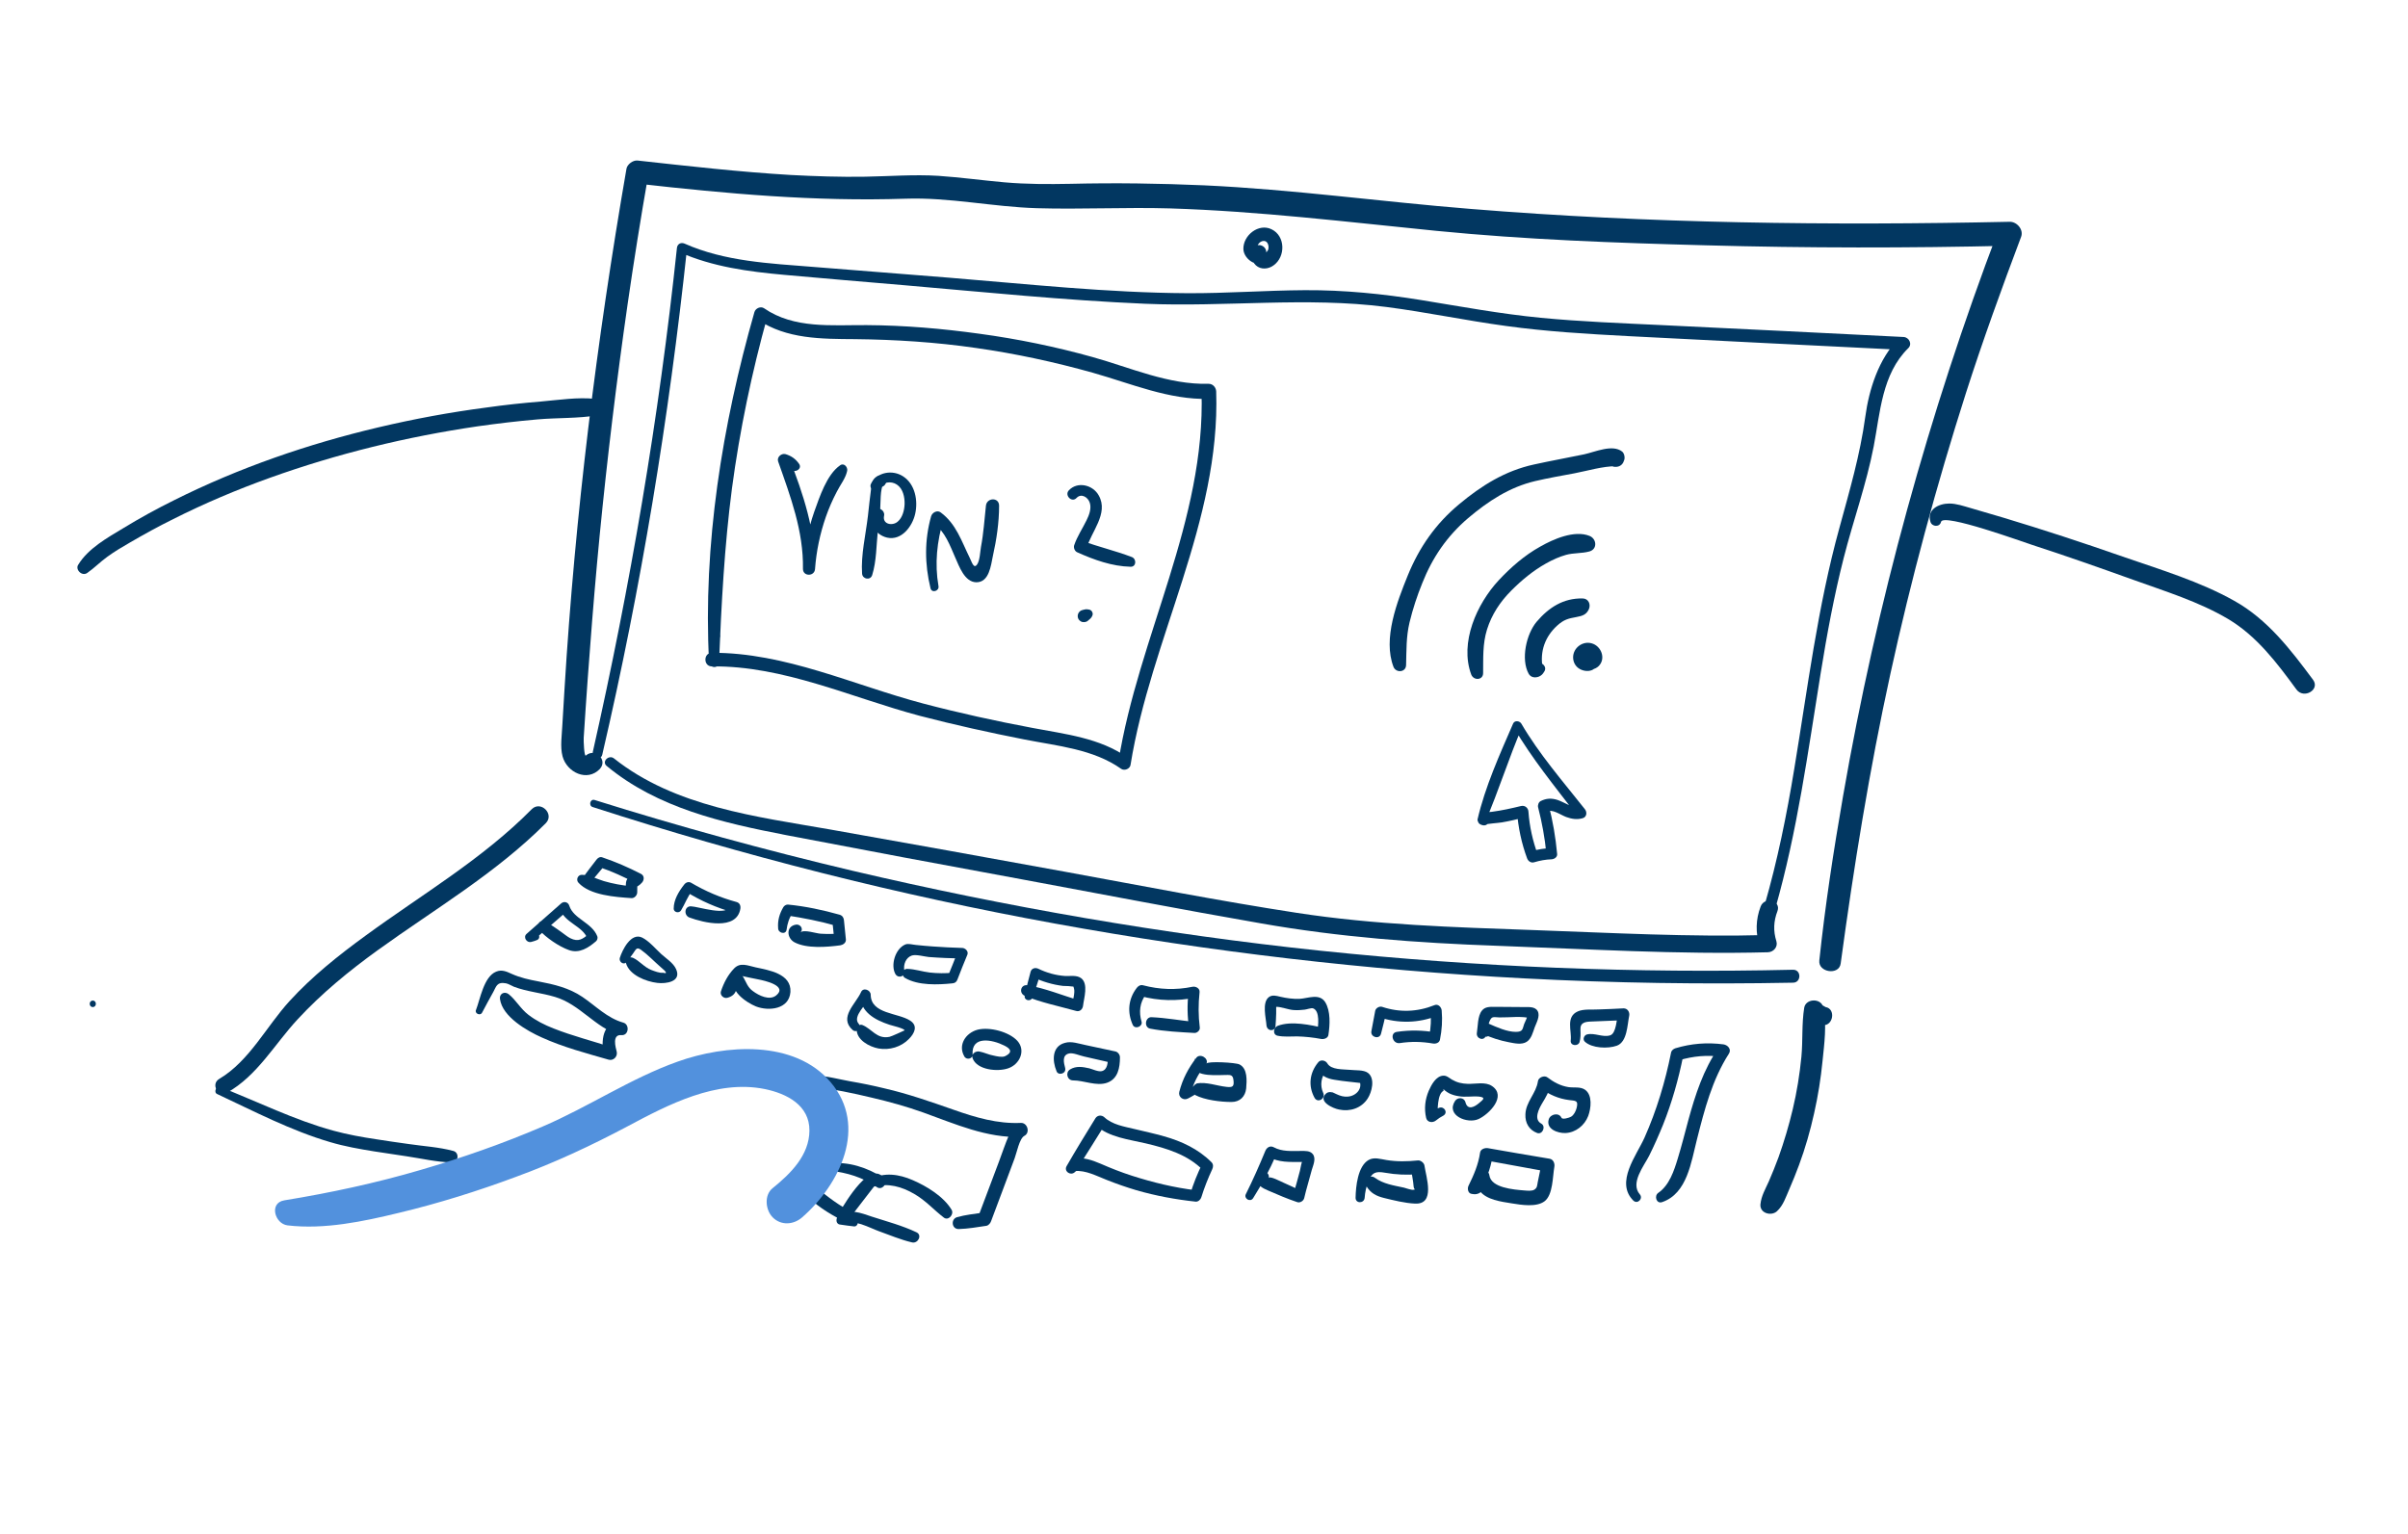<?xml version="1.0" encoding="utf-8"?>
<!-- Generator: Adobe Illustrator 25.2.3, SVG Export Plug-In . SVG Version: 6.00 Build 0)  -->
<svg version="1.1" id="Layer_1" xmlns="http://www.w3.org/2000/svg" xmlns:xlink="http://www.w3.org/1999/xlink" x="0px" y="0px"
	 viewBox="0 0 1115.9 711.1" style="enable-background:new 0 0 1115.9 711.1;" xml:space="preserve">
<style type="text/css">
	.st0{fill:#023761;}
	.st1{fill:#5291DD;}
</style>
<g>
	<g>
		<path class="st0" d="M43,466.8c1.9,0,1.9-3,0-3S41.1,466.8,43,466.8L43,466.8z"/>
	</g>
</g>
<g>
	<g>
		<path class="st0" d="M271.5,350.2c-0.8,0.7-1.1-7-1-8.2c0.3-4.6,0.6-9.1,0.9-13.7c0.6-9.1,1.3-18.3,2-27.4
			c1.3-17.6,2.8-35.2,4.5-52.8c3.5-35.7,7.8-71.3,12.9-106.8c2.9-20.1,6.1-40.1,9.6-60.1c-1.7,1.3-3.4,2.6-5.1,3.9
			c41.5,4.7,82.5,8.4,124.3,7c20.4-0.7,40.5,3.8,60.9,4.4c20.6,0.6,41.2-0.5,61.8,0.1c41.3,1.3,82.2,6.3,123.3,10.4
			c41.5,4.1,83.2,5.6,124.8,6.7c47,1.3,94,1.3,140.9,0.2c-1.8-2.3-3.6-4.7-5.3-7c-32.2,84.8-56.4,172.8-71.9,262.1
			c-4.4,25.3-8.3,50.7-11,76.2c-0.6,5.6,9.2,7,9.9,1.4c6.1-45,13.3-89.7,23-134.1c9.6-44,21.4-87.6,35.1-130.5
			c7.8-24.3,16.5-48.3,25.5-72.2c1.3-3.4-2-7.1-5.3-7c-83.3,1.8-167.1,0.8-250.2-6c-41.1-3.3-81.9-9-123.1-10.9
			c-20.6-0.9-41.3-1.2-61.9-0.7c-10.3,0.2-20.4,0.2-30.7-0.7c-10.1-0.9-20.3-2.3-30.5-3c-11.3-0.7-22.6,0.2-33.9,0.4
			c-11.5,0.2-23.1-0.2-34.6-0.8c-23.7-1.4-47.4-4.1-71-6.7c-2.1-0.2-4.8,1.8-5.1,3.9c-13.8,79.7-23.8,160.3-28.7,241.1
			c-0.3,5.5-0.7,11.1-1,16.7c-0.2,4.7-1.1,10,0.1,14.5c2,7.4,11.4,12,17.3,5.8C281.8,352.2,275.8,346.5,271.5,350.2L271.5,350.2z"/>
	</g>
</g>
<g>
	<g>
		<path class="st0" d="M274.7,374.1c70.2,22.7,141.7,40.8,214.2,54c71.8,13.1,144.4,21.6,217.3,25.4c41.6,2.2,83.2,2.8,124.8,2
			c3.8-0.1,3.8-6,0-6c-73,1.7-146.2-1.2-218.9-8.8c-73.1-7.7-145.6-20.3-217.1-37.1c-40.2-9.5-80-20.4-119.5-32.8
			C273.5,370.2,272.6,373.5,274.7,374.1L274.7,374.1z"/>
	</g>
</g>
<g>
	<g>
		<path class="st0" d="M105.2,506.5c14.1-7.9,22.1-22.6,32.8-34.1c11.1-12,23.8-22.4,37.1-32c26.3-19,54.7-35.6,77.8-58.8
			c4.2-4.2-2.3-10.7-6.5-6.5c-22.8,23.1-50.9,39.5-77,58.6c-12.5,9.1-24.8,18.9-35.2,30.3c-10.8,11.8-18.6,27.8-32.6,36.1
			C97.5,502.5,101.1,508.8,105.2,506.5L105.2,506.5z"/>
	</g>
</g>
<g>
	<g>
		<path class="st0" d="M846,466.8c-0.5-0.3-0.9-0.5-1.4-0.8c-1.7-3.4-7.8-2.9-8.5,1.1c-1.2,7.4-0.6,15.2-1.3,22.7
			c-0.8,8.2-2.1,16.3-4,24.3c-1.8,7.6-4,15-6.6,22.3c-1.4,3.8-2.9,7.5-4.5,11.2c-1.6,3.6-3.5,6.7-3.9,10.7c-0.3,4.1,5,5.5,7.6,3.2
			c3-2.7,4.2-6.7,5.8-10.3c1.6-3.7,3.1-7.4,4.5-11.2c2.9-7.8,5.2-15.9,7-24c1.8-8,3.1-16.1,3.9-24.3c0.8-7.8,2-16.7,0.4-24.5
			c-2.6,1.5-5.2,3-7.8,4.5c2.3,2.3,4.4,3.3,7.6,3.5C849.6,475.5,850.8,467.6,846,466.8L846,466.8z"/>
	</g>
</g>
<g>
	<g>
		<path class="st0" d="M100.6,507.1c17.1,8,34.3,17,52.4,22.3c6.7,2,13.6,3.2,20.4,4.3c5.1,0.8,10.1,1.5,15.2,2.3
			c6.8,1,13.9,2.7,20.8,2.8c3.1,0.1,3.6-4.5,0.7-5.3c-6.6-1.8-13.9-2.2-20.6-3.2c-5-0.7-10-1.4-15-2.2c-6.7-1-13.4-2.2-20-4
			c-18-4.9-35.2-13.5-52.6-20.3C100.2,503.3,98.9,506.3,100.6,507.1L100.6,507.1z"/>
	</g>
</g>
<g>
	<g>
		<path class="st0" d="M688.3,380.9c6.2-14.3,10.8-29.3,17-43.7c-1.3,0-2.5,0-3.8,0c8.4,14.4,19,27.3,29.1,40.5
			c0.5-1.3,1-2.5,1.5-3.8c-3.6,0.8-7-2-10.3-3.1c-2.8-0.9-5.2-0.8-7.8,0.5c-1,0.5-1.5,1.9-1.2,3c1.8,7,3.1,14.1,3.8,21.3
			c0.8-0.9,1.7-1.7,2.5-2.5c-3.3,0.1-6.4,0.6-9.6,1.5c1.1,0.6,2.1,1.2,3.2,1.8c-2.4-6.6-3.9-13.2-4.4-20.2c-0.1-1.7-1.6-3-3.4-2.6
			c-4.5,1.1-9,2.1-13.6,2.7c-2.3,0.3-5.1,0-6.2,2.4c-0.5,1.1-0.4,2.8,0.9,3.4c0.1,0.1,0.3,0.1,0.4,0.2c1.1,0.5,2.6,0.4,3.2-0.8
			c0-0.1,0.1-0.2,0.1-0.3c0.9-1.8-1.1-4.6-3.1-3.1c-0.1,0.1-0.2,0.1-0.2,0.2c1.1,0.3,2.1,0.6,3.2,0.8c-0.1-0.1-0.2-0.2-0.2-0.3
			c-0.3,1.1-0.6,2.2-0.9,3.4c0.6-0.4,5.7-0.7,7.5-1c3.5-0.6,7-1.4,10.4-2.3c-1.1-0.9-2.3-1.7-3.4-2.6c0.6,7.4,2.1,14.6,4.7,21.6
			c0.5,1.3,1.8,2.2,3.2,1.8c2.7-0.8,5.3-1.3,8.2-1.4c1.3-0.1,2.7-1.1,2.5-2.5c-0.7-7.7-2-15.2-3.9-22.6c-0.4,1-0.8,2-1.2,3
			c2.9-1.4,6.6,1.5,9.3,2.5c2.5,0.9,4.9,1.3,7.5,0.6c2.1-0.5,2.3-2.9,1.1-4.3c-10.2-12.9-21.1-25.4-29.4-39.6
			c-0.8-1.3-3.1-1.6-3.8,0c-6.2,14.3-13,29.3-16.5,44.5C684.5,381.4,687.4,382.9,688.3,380.9L688.3,380.9z"/>
	</g>
</g>
<g>
	<g>
		<path class="st0" d="M370.3,215c-1.6-2.3-3.6-3.7-6.3-4.5c-1.9-0.5-4.1,1.4-3.4,3.4c5.7,16.2,11.8,32.3,11.5,49.8
			c0,3.6,5.4,3.6,5.6,0c0.6-8.2,2.3-16.3,5-24.1c1.4-4,3.1-7.9,5.1-11.7c1.6-3.2,4.1-6.2,4.8-9.7c0.3-1.8-1.6-3.8-3.3-2.5
			c-6.2,4.3-9.5,14.7-12,21.6c-3,8.6-4.6,17.4-5.2,26.5c1.9,0,3.8,0,5.6,0c0.2-17.8-5.5-34.9-11.9-51.3c-0.9,1.1-1.8,2.3-2.6,3.5
			c1,0.5,2.1,0.9,3.1,1.4C368.1,219.6,372,217.4,370.3,215L370.3,215z"/>
	</g>
</g>
<g>
	<g>
		<path class="st0" d="M410,221.5c-0.1-0.1-0.3-0.3-0.5-0.4c-0.8-0.7-2-0.9-2.9-0.4c-2.3,1.4-2.6,3-2.9,5.6c-0.6,4.3-1,8.6-1.5,12.9
			c-1,8.6-3.3,18.1-2.7,26.7c0.2,2.6,3.9,3.3,4.7,0.6c2-6.4,1.9-13.8,2.6-20.4c0.4-3.3,0.7-6.6,1.1-9.9c0.2-2.2-0.1-10.3,1.6-11.7
			c-1,0.1-2,0.2-2.9,0.4c0.2,0.1,0.3,0.2,0.5,0.4C409.3,226.9,412,223.3,410,221.5L410,221.5z"/>
	</g>
</g>
<g>
	<g>
		<path class="st0" d="M407.4,226.3c1.6-2.9,5.5-3.5,8.2-1.7c2.9,1.9,3.7,5.9,3.6,9.1c-0.1,2.8-1,6.3-3.2,8.1
			c-2.4,2.1-7.2,1.3-6.3-2.8c0.5-2.2-2.5-4.5-4.2-2.4c-4,4.9-0.1,11.3,5.6,12.6c6.7,1.5,11.7-5.2,13-11c1.4-6.1,0-13.8-5.6-17.4
			c-4.9-3.2-12-2-14.8,3.3C402.3,226.6,406,228.8,407.4,226.3L407.4,226.3z"/>
	</g>
</g>
<g>
	<g>
		<path class="st0" d="M434.9,271.6c-1.8-10.3-0.7-20.7,2.3-30.7c-1.5,0.6-2.9,1.2-4.4,1.8c5.2,3.8,7.4,10.1,9.9,15.8
			c1.8,4,4.3,11.3,9.7,11.4c6,0.1,6.8-7.8,7.7-12.1c1.7-7.6,2.9-15.6,2.9-23.4c0-4-5.7-3.8-6.1,0c-0.7,6.4-1.1,12.8-2.3,19.1
			c-0.4,2.3-0.5,6.1-1.7,8c-1.6,2.5-2.5-0.9-3.5-2.9c-3.8-7.7-6.3-15.8-13.5-21.1c-1.6-1.2-3.9,0.1-4.4,1.8c-3.1,11-3,22.2-0.3,33.3
			C431.7,275.1,435.4,274,434.9,271.6L434.9,271.6z"/>
	</g>
</g>
<g>
	<g>
		<path class="st0" d="M498.9,230.8c2.2-2.3,5.3-0.3,6.1,2.2c0.9,2.7-0.3,5.8-1.5,8.2c-1.9,3.9-4.3,7.4-5.7,11.5
			c-0.4,1.1,0.2,2.8,1.4,3.3c7.8,3.5,16.1,6.5,24.7,6.7c2.7,0.1,2.9-3.6,0.6-4.5c-7.6-2.9-15.4-4.7-23-7.5c0.7,1.2,1.4,2.4,2,3.6
			c2-7.7,10.4-16.2,5.7-24.6c-2.7-5-9.9-6.7-13.9-2.4C493.2,229.6,496.7,233.2,498.9,230.8L498.9,230.8z"/>
	</g>
</g>
<g>
	<g>
		<path class="st0" d="M504.3,287.6c0.7-0.6,1.4-1.1,1.8-2c0.3-0.6,0.4-1.2,0.1-1.8c-0.2-0.6-0.7-1-1.3-1.2c-0.5-0.1-1-0.2-1.6-0.2
			c-0.6,0.1-1.2,0.2-1.8,0.4c-1.8,0.5-2.6,2.6-1.7,4.2c0.4,0.6,1,1.1,1.7,1.3c0.5,0.1,1,0.1,1.5,0
			C503.5,288.2,503.9,288,504.3,287.6L504.3,287.6z"/>
	</g>
</g>
<g>
	<g>
		<path class="st0" d="M332.2,296.3c1.9,0,1.9-3,0-3S330.2,296.3,332.2,296.3L332.2,296.3z"/>
	</g>
</g>
<g>
	<g>
		<path class="st0" d="M333.2,307.1c1.1-27,2.5-53.9,6-80.7c3.6-27,9.2-53.8,16.5-80c-1.5,0.6-3,1.2-4.5,1.8c13.3,9,29.5,8.9,44.9,9
			c18.8,0.2,37.6,1.4,56.2,4.1c18.3,2.6,36.4,6.5,54.2,11.5c17.7,5,35.2,12.6,53.8,12.1c-1.2-1.2-2.3-2.3-3.5-3.5
			c2,59.9-29.2,113.6-38.5,171.6c1.5-0.6,2.9-1.2,4.3-1.8c-12.9-9.2-29-10.9-44.2-13.8c-17-3.2-33.9-6.9-50.6-11.3
			c-32.2-8.5-64-23.7-97.9-23.5c-4,0-4,6.3,0,6.3c33.2-0.4,64.7,14.5,96.3,22.9c16.1,4.2,32.4,7.8,48.7,11
			c15.2,3,31.7,4.4,44.7,13.6c1.5,1,4,0,4.3-1.8c9.4-58.5,41.7-112.8,39.7-173.2c-0.1-1.8-1.5-3.5-3.5-3.5
			c-18.6,0.5-36.2-7.5-53.8-12.4c-17.2-4.8-34.7-8.4-52.4-10.8c-17.3-2.4-34.8-3.9-52.3-4c-16.1-0.1-33.6,1.8-47.5-7.8
			c-1.6-1.1-4,0-4.5,1.8c-14.9,52.2-23.9,107.9-21,162.3C329,309.9,333.1,309.9,333.2,307.1L333.2,307.1z"/>
	</g>
</g>
<g>
	<g>
		<path class="st0" d="M735.6,304c0.1,0,0.9,0,0.6,0c-0.4-0.1,0.4,0.2,0.5,0.3c-0.6-0.4,0.4,0.2,0,0c-0.3-0.2-0.2-0.5,0,0.1
			c0,0.2,0,0.3,0,0.5c0-0.4,0-0.4,0,0c-0.1,0.7,0.3-0.7-0.1,0.4c0.2-0.5-0.2,0.1-0.3,0.3c-0.2,0.1-0.2,0.2-0.1,0.1
			c0.2-0.1,0.2-0.1-0.3,0.1c-0.2,0.1-0.7,0-0.2,0c-1.2-0.1,0.3,0.3-0.7-0.2c0.4,0.2,0.1,0-0.1-0.1c0.5,0.4-0.1-0.1-0.2-0.4
			c-0.1-0.3-0.1-1.1-0.1-0.5c0-0.7,0.2-0.9,0.7-1.4c1-1,2.8-1,3.8,0c0.2,0.4,0.5,0.8,0.7,1.2c-0.2,1.5-0.2,2,0,1.3
			c0.8-2-0.8-4.5-2.8-4.9c-2.3-0.5-4.1,0.7-4.9,2.8c-0.8,2.2,0.4,4.8,2.3,6c2.1,1.3,4.8,0.8,6.5-0.9c3.4-3.5,1.1-9.3-3.3-10.5
			c-4.2-1.2-8.6,2.1-8.6,6.5c0,2.2,1.1,4.3,3.1,5.4c1.6,0.9,3.7,1.2,5.4,0.6c1.7-0.6,2.9-2.3,2.3-4.1
			C739.1,304.4,737.5,303.7,735.6,304L735.6,304z"/>
	</g>
</g>
<g>
	<g>
		<path class="st0" d="M712.4,307.2C712.4,307.2,712.5,307.2,712.4,307.2c0.9,0.8,1.7,1.6,2.5,2.4c-1.4-7.6,1.1-14.5,6.7-19.6
			c3.1-2.8,5.1-3.3,9-4c2.6-0.5,4.5-1,5.7-3.6c1-2.3-0.2-5-2.9-5c-8.9-0.2-15.7,4.2-21.3,10.8c-4.8,5.7-7.4,17.4-3.7,24.1
			c1,1.8,3.1,2,4.8,1.3c1.1-0.5,1.7-1.1,2.3-2.1C717.2,309.2,714.7,306.8,712.4,307.2L712.4,307.2z"/>
	</g>
</g>
<g>
	<g>
		<path class="st0" d="M687.3,312c0.1-7-0.3-13.4,1.8-20.2c2.2-7,6.1-12.9,11.3-18.1c4.8-4.8,10.1-9.2,16-12.5c3-1.7,6.1-3.1,9.3-4
			c3.6-1,7.3-0.6,10.9-1.6c3.8-1.1,3.3-5.9,0-7.2c-7-2.8-16.8,1.5-22.9,5c-7.2,4-13.6,9.6-19.2,15.6c-10.1,10.9-18.2,28.8-12.7,43.7
			C683,315.6,687.3,315.3,687.3,312L687.3,312z"/>
	</g>
</g>
<g>
	<g>
		<path class="st0" d="M651.6,308.3c0.2-6.8,0-13.1,1.6-19.8c1.5-6.2,3.5-12.3,5.9-18.2c4.7-11.9,11.5-21.8,21.2-30.1
			c9.2-7.8,19.2-14.4,31.1-17.2c6-1.4,12.2-2.5,18.2-3.6c6.2-1.2,13.1-3.3,19.3-3.3c-0.9-0.4-1.9-0.8-2.8-1.2
			c0.1,0.1,0.3,0.2,0.4,0.4c-0.3-1.2-0.6-2.4-0.9-3.5c0,0.1-0.1,0.3-0.2,0.4c-0.8,2,1.2,4.4,3.2,4.2c0.2,0,0.3,0,0.4,0
			c1.7-0.1,3-1.1,3.5-2.7c0.1-0.2,0.1-0.4,0.2-0.5c0.4-1.2,0-3.1-1-3.9c-4.5-3.5-12.5,0.2-17.6,1.3c-7.7,1.6-15.5,3-23.2,4.7
			c-13.4,2.9-24.4,9.8-34.8,18.5c-10.8,9-18.4,19.9-23.7,32.9c-4.9,12.1-11.7,29.4-6.6,42.5C647,312,651.5,311.7,651.6,308.3
			L651.6,308.3z"/>
	</g>
</g>
<g>
	<g>
		<path class="st0" d="M273.5,408.3c-0.1-0.2-0.1-0.4-0.2-0.5c-0.2,0.7-0.4,1.3-0.5,2c2.6-2.7,4.9-5.7,7.3-8.5
			c-0.8,0.2-1.6,0.4-2.4,0.6c5.8,2,11.4,4.5,16.8,7.4c-0.2-1.3-0.3-2.6-0.5-3.9c-0.6,0.4-1.3,0.8-2,1.2c-1.2,0.3-1.8,1.4-1.9,2.5
			c-0.1,1.5-0.2,2.9-0.3,4.4c0.9-0.9,1.8-1.8,2.7-2.7c-4.3-0.4-8.6-1.2-12.7-2.4c-3.4-1-6.6-2.9-10.2-2.9c-1.9,0-2.8,2.4-1.5,3.7
			c5.3,5.8,17.1,6.6,24.5,7.1c1.5,0.1,2.7-1.4,2.7-2.7c0-1.5,0-2.9,0.1-4.4c-0.6,0.8-1.3,1.7-1.9,2.5c1.7-0.6,2.9-1.3,4.1-2.7
			c1-1.2,1-3.1-0.5-3.9c-5.8-3-11.8-5.6-18-7.7c-1.1-0.4-2.1,0.3-2.7,1.1c-2.3,3-4.6,5.9-6.7,9c-0.5,0.7-0.3,1.9,0.3,2.5
			c0.9,0.8,1.3,1,2.5,1.3C274.1,411.5,274.8,409.3,273.5,408.3L273.5,408.3z"/>
	</g>
</g>
<g>
	<g>
		<path class="st0" d="M315.6,422c1.9-3.1,2.9-6.3,5.2-9.1c-1,0.1-1.9,0.2-2.9,0.4c6.9,4.3,14.2,7.5,22.1,9.7
			c-0.6-1-1.2-2.1-1.8-3.1c-0.9,5-14.6,0.3-18,0.2c-3.1-0.1-3.4,4.2-0.7,5.2c6.5,2.4,21.9,6.2,23.6-4.1c0.2-1.4-0.3-2.7-1.8-3.1
			c-7.4-2-14.4-5-21-8.9c-1.2-0.7-2.5-0.2-3.3,0.9c-2.5,3.2-4.8,7-4.8,11.1C312.2,422.9,314.7,423.5,315.6,422L315.6,422z"/>
	</g>
</g>
<g>
	<g>
		<path class="st0" d="M364.5,431c0.4-2.9,1.1-5.3,2.8-7.8c-0.9,0.4-1.9,0.8-2.8,1.1c7.8,1.2,15.5,2.7,23.2,4.9
			c-0.6-0.9-1.3-1.7-2-2.6c0.3,3,0.6,5.9,0.9,8.9c0.9-0.9,1.8-1.8,2.7-2.7c-3,0.1-6,0.2-9,0c-2.1-0.1-7.7-2.1-9.4-0.6
			c1.7-1.6-0.1-4-2.1-3.6c-4.7,0.8-4.2,6.3-0.6,8.2c5.7,3,15,2.2,21.1,1.4c1.3-0.2,2.8-1.1,2.7-2.7c-0.3-3-0.6-5.9-0.9-8.9
			c-0.1-1.2-0.7-2.2-2-2.6c-7.8-2.2-15.8-3.9-23.9-4.7c-0.8-0.1-1.8,0.5-2.2,1.2c-1.8,3.1-2.7,6.2-2.4,9.8
			C360.6,432.5,364.1,433.4,364.5,431L364.5,431z"/>
	</g>
</g>
<g>
	<g>
		<path class="st0" d="M419.1,450c-0.6-2.9,0.7-6.2,3.5-7.1c1.9-0.6,5.8,0.5,7.8,0.7c5.2,0.4,10.5,0.6,15.7,0.7
			c-0.8-1-1.6-2-2.3-3.1c-1.5,3.8-3,7.7-4.6,11.5c0.8-0.6,1.6-1.2,2.3-1.8c-3.5,0.3-7,0.3-10.6-0.1c-3.5-0.4-6.8-1.6-10.4-1.7
			c-2.3-0.1-3,3.1-1.1,4.2c6.1,3.6,15.3,3.2,22,2.5c1.2-0.1,1.9-0.7,2.3-1.8c1.5-3.9,3-7.7,4.6-11.5c0.6-1.5-0.9-3-2.3-3.1
			c-4.6-0.1-9.2-0.4-13.8-0.7c-2.6-0.2-5.2-0.4-7.8-0.7c-1.5-0.1-3.5-0.8-4.9-0.2c-4.7,2-6.9,9.7-4.5,13.8
			C416.5,453.8,419.7,452.4,419.1,450L419.1,450z"/>
	</g>
</g>
<g>
	<g>
		<path class="st0" d="M478.5,462.3c1.3-3.6,2.5-7.1,3.6-10.8c-1.1,0.5-2.3,0.9-3.5,1.4c4.5,2.1,9.1,3.5,14,4.1
			c1.2,0.1,2.4,0,3.6,0.2c1.7,0.3,1-0.4,1.5,1c0.6,2-0.7,5.9-0.9,7.9c1-0.8,2.1-1.6,3.2-2.4c-7.8-2.4-15.7-5.6-23.7-7
			c-3.3-0.6-4.3,3.6-1.4,4.9c7.5,3.1,15.9,4.8,23.8,7c1.7,0.5,3-0.8,3.2-2.4c0.4-3.5,2.6-10.2-0.9-12.8c-2-1.5-5.1-0.9-7.4-1
			c-4.4-0.3-8.6-1.5-12.5-3.4c-1.4-0.6-3-0.2-3.5,1.4c-1,3.6-1.9,7.3-2.7,11C474.3,463.7,477.7,464.6,478.5,462.3L478.5,462.3z"/>
	</g>
</g>
<g>
	<g>
		<path class="st0" d="M529,473.5c-1.3-4.3-0.8-8.9,2-12.5c-0.8,0.2-1.7,0.5-2.5,0.7c8.5,2.3,17,2.4,25.6,0.7
			c-1.1-0.8-2.2-1.7-3.3-2.5c-0.7,5.8-0.6,11.3,0.3,17c0.8-1.1,1.6-2.1,2.4-3.2c-6.6-0.7-13.2-1.9-19.8-2.2c-3-0.2-3.7,4.7-0.7,5.3
			c6.7,1.3,13.7,1.6,20.5,2c1.2,0.1,2.7-1.2,2.5-2.5c-0.7-5.5-0.7-10.9-0.1-16.4c0.2-1.8-1.8-2.8-3.3-2.5
			c-7.7,1.6-15.3,1.3-22.9-0.7c-1.2-0.3-2.2,0.3-2.9,1.2c-4,5.2-4.5,11.4-1.8,17.3C526.2,477.3,529.7,475.7,529,473.5L529,473.5z"/>
	</g>
</g>
<g>
	<g>
		<path class="st0" d="M591.1,475.5c0.1-1.9,0.3-3.8,0.3-5.7c0-1,0-1.9,0-2.9c0.1-1.2,0-1.3-0.4-0.2c2.5-0.2,6,1.4,8.7,1.5
			c1.6,0.1,3.3,0,4.9-0.2c1-0.1,3.1-0.9,3.9-0.6c3.3,1.2,2.4,8.2,1.9,11c1.1-0.6,2.2-1.2,3.3-1.9c-6.5-1.4-15.2-3.4-21.6-1
			c-2,0.8-2.5,4.1,0,4.6c3,0.6,5.9,0.3,9,0.3c3.8,0.1,7.5,0.5,11.2,1.2c1.3,0.2,3.1-0.4,3.3-1.9c0.7-4.6,1.1-11-1.5-15.2
			c-2.7-4.2-8-1.7-11.9-1.5c-3.1,0.1-6-0.3-9-1c-1.7-0.4-3.6-1-5.2,0.2c-3.3,2.5-1.3,9.8-1.1,13.1
			C587.2,478.2,591,478.2,591.1,475.5L591.1,475.5z"/>
	</g>
</g>
<g>
	<g>
		<path class="st0" d="M640,479.1c0.8-3.1,1.6-6.3,2.3-9.4c-1,0.6-2.1,1.2-3.2,1.8c8.9,3,18.3,2.8,27.1-0.7
			c-1.1-0.8-2.2-1.7-3.3-2.5c0.4,4.1,0.2,8.1-0.6,12.1c1.1-0.6,2.1-1.2,3.2-1.8c-6.1-1.1-12.1-1.2-18.2-0.3c-3.4,0.5-2,5.7,1.4,5.2
			c5.2-0.8,10.2-0.7,15.4,0.2c1.3,0.2,2.9-0.3,3.2-1.8c0.9-4.5,1.2-8.9,0.8-13.5c-0.1-1.5-1.6-3.2-3.3-2.5c-8,3.2-16.2,3.5-24.3,0.8
			c-1.2-0.4-2.9,0.5-3.2,1.8c-0.6,3.2-1.2,6.4-1.8,9.6C635.1,480.8,639.3,482,640,479.1L640,479.1z"/>
	</g>
</g>
<g>
	<g>
		<path class="st0" d="M688.6,480c0.5-2,0.8-4.4,1.6-6.4c1.1-2.7,1.7-2.1,4.7-2c4.5,0.1,10.4-0.8,14.8,0.5c-0.6-0.6-1.2-1.2-1.8-1.8
			c0.2,0.7-1.3,3.6-1.6,4.4c-0.8,2.3-0.5,3.6-3.9,3.6c-4,0-8.9-2.2-12.5-3.8c-1.5-0.7-3.5-0.2-4,1.6c-0.1,0.3-0.1,0.6-0.2,0.9
			c-0.2,0.8,0,1.8,0.6,2.4c0.2,0.2,0.5,0.4,0.7,0.6c1.6,1.4,4.1,0.1,3.6-2.1c-0.1-0.3-0.1-0.6-0.2-0.9c-0.2,0.8-0.4,1.6-0.6,2.4
			c0.2-0.2,0.4-0.4,0.6-0.6c-1.1,0.1-2.2,0.3-3.3,0.4c3.9,1.8,7.9,3.1,12.1,3.9c2.6,0.5,6,1.3,8.3-0.2c2.2-1.4,2.9-4.5,3.7-6.7
			c0.8-2.1,2.6-5.2,1.4-7.5c-1.3-2.4-4.6-1.8-6.9-1.9c-4.2,0-8.5-0.1-12.7-0.1c-2.3,0-4.8-0.2-6.3,1.8c-2,2.5-1.8,7.3-2.3,10.3
			C684,481.5,687.8,482.8,688.6,480L688.6,480z"/>
	</g>
</g>
<g>
	<g>
		<path class="st0" d="M732,483c0.5-1.9,0.5-3.6,0.4-5.6c-0.2-3.5,2.2-3.8,5.2-3.9c5-0.2,9.9-0.4,14.8-0.6c-0.8-1.1-1.7-2.2-2.6-3.4
			c-0.6,2.8-0.8,9.5-3.6,10.4c-3.5,1.1-7.2-1.3-10.8-0.4c-1.4,0.4-2.1,2.4-0.9,3.4c3.3,3,10.6,3.3,14.8,1.8
			c4.8-1.8,4.8-9.6,5.7-13.9c0.3-1.6-0.7-3.4-2.6-3.4c-3.8,0.2-7.7,0.4-11.5,0.5c-3,0.2-7-0.3-9.7,0.9c-5.7,2.5-2.8,8.9-3.3,13.4
			C727.5,484.8,731.3,485.2,732,483L732,483z"/>
	</g>
</g>
<g>
	<g>
		<path class="st0" d="M248.2,432.4c-0.9-0.1-1.8-0.2-2.7-0.2c0.5,1.3,1.1,2.5,1.6,3.8c5.4-4.6,10.7-9.4,16.1-14
			c-1.3-0.3-2.6-0.7-3.8-1c2.1,6.9,10.6,8,12.9,14.2c0.2-0.8,0.4-1.5,0.6-2.3c-2.8,2.3-4.8,3.9-8.6,2c-1.4-0.7-2.9-2-4.2-2.9
			c-2.6-1.8-5.1-3.8-8.1-4.9c-2.3-0.9-3.6,2.3-2.2,3.9c3.2,3.6,9.3,7.8,13.9,9.4c4.8,1.7,9-1.1,12.5-4.1c0.6-0.5,0.9-1.6,0.6-2.3
			c-2.5-6.4-11-8-13-14.2c-0.5-1.7-2.5-2.2-3.8-1c-5.3,4.7-10.7,9.4-16,14.1c-1.7,1.5,0.1,4.3,2.2,3.7c0.9-0.2,1.7-0.5,2.5-0.8
			C250.6,435.2,250.1,432.6,248.2,432.4L248.2,432.4z"/>
	</g>
</g>
<g>
	<g>
		<path class="st0" d="M290.3,446c1.1-1.2,1.9-2.5,2.9-3.8c1.5-2,1.7-3.5,3.9-1.9c3.2,2.3,6.1,5.4,9.1,8c0.6,0.5,1.2,1.1,1.8,1.6
			c1,1.1,0.8,1.4-0.7,1c-1.7,0.2-3.9-0.7-5.5-1.3c-3.3-1.3-5.4-4.2-8.4-5.6c-1.7-0.8-3.9,0.5-3.3,2.5c1.6,5.5,9.3,8.5,14.5,9.1
			c4,0.5,11.4-0.5,8.7-6.4c-1.3-2.9-4.6-4.9-6.9-7c-2.6-2.4-5.6-6-8.8-7.6c-5.2-2.5-9.2,5.7-10.4,9.5
			C286.8,446,289.1,447.4,290.3,446L290.3,446z"/>
	</g>
</g>
<g>
	<g>
		<path class="st0" d="M337.5,457.4c-0.2,0.1-0.4,0.2-0.5,0.4c0.6,1,1.1,2,1.7,3c1.4-3.7,3.4-6.7,6.3-9.4c-0.9,0.2-1.7,0.5-2.5,0.7
			c3,0.7,6,1.3,9,1.9c2.6,0.5,13.7,2.9,8.2,7.4c-3.1,2.5-8,0.1-10.8-2c-2.5-1.8-3-4-4.4-6.4c-0.8-1.4-2.5-1.1-3.4,0
			c-4.2,5.8,4.8,11.7,9.2,13.5c5.9,2.3,15.4,1.4,16-6.7c0.5-8.5-10.1-10.1-16.1-11.4c-3.7-0.8-7.1-2.5-10,0.5
			c-2.9,3-4.8,6.7-6.1,10.6c-0.6,1.8,1.3,3.5,3,3c2.2-0.6,3.7-1.8,4.2-4.1C341.7,456,338.3,455.1,337.5,457.4L337.5,457.4z"/>
	</g>
</g>
<g>
	<g>
		<path class="st0" d="M397.9,474.5c-3-3.4,3.8-9,5.2-12.2c-1.5-0.4-3-0.8-4.5-1.2c0,8,6.9,11.7,13.6,13.9c0.9,0.3,6.9,1.7,7,2.6
			c0,0-6.2,2.9-7,3c-5.9,1.2-8.1-3.7-12.6-5.5c-1.3-0.5-2.6,0.8-2.6,2c-0.1,4.9,5.8,8.1,10.1,8.9c5.1,0.9,10.5-0.7,14.1-4.4
			c2.6-2.6,4.3-6.1,0.6-8.5c-5.6-3.7-18.2-3-18.3-12c0-2.2-3.5-3.6-4.5-1.2c-2.4,5.4-10.4,11.7-3.9,17.5
			C397,479.1,399.6,476.5,397.9,474.5L397.9,474.5z"/>
	</g>
</g>
<g>
	<g>
		<path class="st0" d="M450.7,488.7c-0.5-8.8,9.2-6.8,14.6-4.1c1.6,0.8,5.2,2.7,0.4,5c-1.4,0.6-3.9,0-5.2-0.3
			c-2.4-0.4-4.4-1.5-6.7-1.9c-1.7-0.3-3.8,1.1-3.1,3.1c2,5.5,11.6,6.4,16.5,4.7c5.3-1.8,8.3-8.2,4.3-12.7c-3.9-4.3-13-6.6-18.5-5.2
			c-5.5,1.5-9.2,7.1-6.1,12.4C447.9,491.5,450.9,490.8,450.7,488.7L450.7,488.7z"/>
	</g>
</g>
<g>
	<g>
		<path class="st0" d="M493.6,495c-0.6-2.3-1.6-6,1.9-6.7c1.8-0.4,4.9,1,6.8,1.4c4.4,1,8.8,2,13.1,3c-0.7-0.9-1.4-1.8-2-2.7
			c0,2.2,0,5.8-2.8,6.5c-1.6,0.4-4.3-0.9-5.8-1.3c-3.1-0.7-6.1-1.2-8.9,0.5c-2.3,1.4-1.4,5.1,1.4,5.1c5,0,10.8,2.8,15.7,1.1
			c5.1-1.8,6-7,6-11.8c0-1.2-0.9-2.4-2-2.7c-4.7-1-9.4-2-14-3c-3-0.6-6.5-1.9-9.5-1c-6.1,1.6-5.9,8.3-3.9,13.1
			C490.3,498.7,494.3,497.8,493.6,495L493.6,495z"/>
	</g>
</g>
<g>
	<g>
		<path class="st0" d="M552.3,503.6c-1.1,0.1-2.2,0.2-3.3,0.2c0.9,1.2,1.8,2.3,2.6,3.5c1.4-4.9,3.4-9.2,6.6-13.2
			c-1.5-1.1-3-2.3-4.4-3.4c-3.7,8.6,8.2,7.7,13.3,7.6c2.7,0,4.2-0.5,4.5,2.3c0.4,3.1-0.4,3.5-3.2,3.2c-4.7-0.5-9.2-2.4-13.9-1.6
			c1.2,0.9,2.5,1.9,3.7,2.8c0.1-0.9-0.3-1.5-0.8-2c-2.8-3.1-7.3,2.5-3.5,4.6c4.4,2.3,11.8,3.2,16.8,3.2c3.9,0,6.4-2.5,6.8-6.3
			c0.3-3.6,0.7-9.2-3.1-11.1c-1.7-0.9-14.8-1.6-15.3-0.4c1.1-2.5-3-4.9-4.7-2.7c-3.7,4.8-6.4,9.9-7.9,15.8c-0.6,2.4,1.9,4.2,4,3.1
			c1-0.5,1.9-1,2.9-1.6C555,506.4,554.3,503.4,552.3,503.6L552.3,503.6z"/>
	</g>
</g>
<g>
	<g>
		<path class="st0" d="M613.2,506.6c-1.6-3.5-1-7.5,1.5-10.4c-1.4-0.2-2.8-0.4-4.2-0.5c1.7,3,4.6,4.3,7.9,4.8
			c4.6,0.8,9.3,1.1,13.9,1.7c-0.8-0.5-1.6-0.9-2.4-1.4c1.8,3.8-1.5,7.2-5.2,7.5c-1.9,0.2-3.6-0.3-5.3-1.1c-0.3-0.1-4.1-2-1.8-0.7
			c-1-0.5-2.2-0.4-3.1,0.4c-4,3.7,3.3,6.9,6,7.4c5.1,1.1,10.4-0.6,13.3-5.1c1.9-2.9,3.6-9.3,0.1-11.9c-2-1.5-6-1.1-8.4-1.4
			c-3-0.3-8.6,0.1-10.4-3c-0.8-1.4-3.1-1.9-4.2-0.5c-4,4.8-4.8,10.9-1.7,16.5C610.7,511.5,614.4,509.2,613.2,506.6L613.2,506.6z"/>
	</g>
</g>
<g>
	<g>
		<path class="st0" d="M666.9,513.5c-1.3,0.6-2.7,1.1-4.1,1.4c1.1,0.9,2.2,1.7,3.4,2.6c0-2.5-0.2-10.6,2.8-11.9
			c-0.3-0.8-0.1-0.9,0.5-0.2c0.7,0.6,1.5,1.1,2.3,1.5c1.3,0.6,2.7,1,4.1,1.2c3.2,0.6,6.4-0.1,9.5,0.2c3.4,0.4,1.8,1.5-0.1,3.1
			c-2,1.7-5.2,3.4-6.2-0.5c-0.6-2.3-3.6-2.4-4.8-0.6c-4.4,6.7,5.7,10.8,10.9,8.4c4.8-2.2,13.2-10.6,6.2-15.3
			c-3.1-2.1-7.7-0.9-11.2-1c-2.8-0.1-5-0.6-7.4-2c-1.3-0.8-2.4-1.9-4-1.8c-3.4,0.2-5.5,4.3-6.7,7c-1.7,4-2.2,8.3-1.2,12.6
			c0.5,2.1,3,2.4,4.5,1.2c1.1-0.9,2.3-1.7,3.5-2.3C671.2,515.7,669.2,512.6,666.9,513.5L666.9,513.5z"/>
	</g>
</g>
<g>
	<g>
		<path class="st0" d="M714.2,520.8c-3.6-2-1-6.9,0.4-9.3c1.7-2.8,3.3-5.4,3.9-8.8c-1.5,0.6-2.9,1.2-4.4,1.8c3.8,2.9,8.2,4.8,13,5.4
			c2.9,0.4,4.5,0,3.5,3.8c-0.4,1.4-1.2,3.1-2.5,3.9c-0.8,0.5-4.1,1.5-4.5,0.5c-1.2-2.6-5.2-1.7-5.9,0.8c-1.3,4.5,4.2,6.4,7.7,6.3
			c4.8-0.2,8.9-3.5,10.6-7.9c1.3-3.5,2.1-9.7-1.5-12.2c-2.2-1.5-5.2-0.8-7.7-1.2c-3.7-0.6-6.8-2.3-9.7-4.5c-1.4-1.1-4.2,0-4.4,1.8
			c-0.8,5.6-5.6,9.5-5.8,15.3c-0.2,4,1.7,7.3,5.5,8.7C714.9,526,716.5,522,714.2,520.8L714.2,520.8z"/>
	</g>
</g>
<g>
	<g>
		<path class="st0" d="M759.9,553.6c-4.5-5.2,1.9-13.1,4.3-17.8c2.4-4.8,4.5-9.6,6.5-14.5c4.1-10.3,7.1-20.9,9.3-31.8
			c-0.7,0.6-1.3,1.3-2,2c6.6-2,13.3-2.6,20.1-1.6c-0.6-1.4-1.1-2.8-1.7-4.2c-7,10-10.8,21.8-14,33.5c-1.6,6-3.1,11.9-4.9,17.8
			c-1.7,5.6-3.9,12.4-9,15.9c-2.1,1.4-0.9,5.3,1.8,4.3c11.6-4,13.4-18.6,16.1-29.1c3.5-13.8,7-27.5,14.8-39.7c1.3-2-0.5-4-2.5-4.3
			c-7.6-1-15-0.4-22.3,1.8c-0.9,0.3-1.8,1-2,2c-2.7,13.5-6.7,26.8-12.3,39.4c-3.7,8.3-13.7,20.7-5.2,29.2
			C758.9,558.4,761.6,555.5,759.9,553.6L759.9,553.6z"/>
	</g>
</g>
<g>
	<g>
		<path class="st0" d="M376.8,500.9c1,2,2.5,3.1,4.5,3.2c1.3,0.2,2.5,0.5,3.8,0.7c1.9,0.4,3.8,0.8,5.7,1.1c4.4,0.9,8.8,1.8,13.2,2.9
			c8.1,1.9,16.1,4.1,23.9,6.9c14.8,5.3,29.4,11.9,45.4,11.3c-0.5-2-1.1-4-1.6-6c-2.2,1.1-3.1,2.9-4.1,5.1c-1.8,4.1-3.2,8.5-4.8,12.7
			c-3.2,8.5-6.4,17-9.6,25.5c0.7-0.7,1.5-1.5,2.2-2.2c-4,0.6-8,1-11.9,2.1c-3,0.9-2.5,5.6,0.8,5.5c4.3-0.1,8.6-0.9,12.8-1.5
			c1.1-0.2,1.9-1.3,2.2-2.2c2.5-6.7,5-13.3,7.5-20c1.1-3,2.3-6.1,3.4-9.1c0.9-2.3,2.2-9.2,4.5-10.4c2.8-1.4,1.5-6.1-1.6-6
			c-10.8,0.5-21-2.5-31.2-6.1c-10.6-3.7-21.1-7.4-32-9.9c-5.3-1.3-10.7-2.4-16-3.3c-5.1-0.9-10.7-2.5-15.9-2.6
			c-5-0.1-5.6,6.5-0.9,5.7C379.3,504,378.7,501,376.8,500.9L376.8,500.9z"/>
	</g>
</g>
<g>
	<g>
		<path class="st0" d="M384.5,542.6c8.1,1,15.1,3,21.9,7.7c2.2,1.5,4.9-1.4,3.6-3.6c-6.2-10.1-18.2,10.7-20.9,15.1
			c1.3-0.3,2.5-0.7,3.8-1c-6.1-3.3-11.2-7.7-16.7-11.8c-2.5-1.9-5.1,2-3.2,4.2c4.6,5.3,11,9.2,17.1,12.4c1.4,0.7,3,0.3,3.8-1
			c0.9-1.5,11.6-15.1,11.6-15.2c1.2-1.2,2.4-2.4,3.6-3.6c-7.2-4.6-16-7.5-24.5-6.5C382.3,539.5,382.4,542.3,384.5,542.6L384.5,542.6
			z"/>
	</g>
</g>
<g>
	<g>
		<path class="st0" d="M404.9,550c6.7-1.7,13,0,18.9,3.5c5.2,3,8.9,7.3,13.6,10.9c2.1,1.6,4.8-1.5,3.6-3.6
			c-3.7-6.2-11.6-11-18.1-13.8c-6.2-2.7-13.2-3.8-19.3-0.4C401.6,547.6,402.9,550.5,404.9,550L404.9,550z"/>
	</g>
</g>
<g>
	<g>
		<path class="st0" d="M396.4,565.3c-2.1-0.3-3.7-0.8-5.4-2c0,1.3,0,2.6,0,4c4.4-2.5,12.1,1.9,16.3,3.4c5,1.8,10.2,4,15.4,5.2
			c2.7,0.6,4.8-3.4,2-4.7c-6.5-3.1-13.7-5-20.5-7.2c-5.1-1.7-10.6-4-15.5-0.6c-1.4,1-1.6,3.9,0.5,4.2c2.3,0.3,4.5,0.7,6.8,0.9
			C397.7,568.4,398.2,565.5,396.4,565.3L396.4,565.3z"/>
	</g>
</g>
<g>
	<g>
		<path class="st0" d="M223.4,469.4c1.7-3.2,3.4-6.4,5.2-9.6c1.4-2.5,1.6-4.8,5.9-4c1.1,0.2,2.7,1.2,3.7,1.6
			c6.1,2.3,12.7,2.8,19,4.7c11.5,3.4,18.5,14.1,29.9,17.7c0.3-2,0.5-3.9,0.8-5.8c-8.9-1-9.5,9.1-8,15.2c1.2-1.2,2.5-2.5,3.7-3.7
			c-9-3-18.3-5.3-27.1-8.8c-4.1-1.6-8.1-3.6-11.6-6.3c-3.7-2.8-5.8-6.9-9.2-9.6c-2-1.5-4.4-0.1-4,2.3c1.1,8.2,12.6,14.8,19.4,17.8
			c9.9,4.5,20.6,7.3,31,10.3c2.2,0.6,4.2-1.5,3.7-3.7c-0.5-2-2.3-8.1,2.2-7.7c3.4,0.3,3.9-5,0.8-5.8c-7.4-2.1-12.7-7.7-18.9-11.9
			c-6.2-4.2-13.1-5.8-20.4-7.2c-4.3-0.8-8.4-1.7-12.4-3.5c-2.4-1.1-4.6-2.1-7.2-1c-5.7,2.3-7.4,12.8-9.3,17.7
			C219.8,469.8,222.6,471,223.4,469.4L223.4,469.4z"/>
	</g>
</g>
<g>
	<g>
		<path class="st0" d="M497.5,538.9c-0.6,0.2-1.2,0.4-1.9,0.6c0.9,1.2,1.8,2.3,2.7,3.5c4.8-7.2,9.2-14.5,13.8-21.8
			c-1.4,0.2-2.8,0.4-4.2,0.5c6,5.5,15.5,6.5,23.1,8.3c9.7,2.3,19.4,5.2,26.6,12.5c-0.1-1.1-0.3-2.2-0.4-3.2
			c-2.3,4.7-4.2,9.4-5.7,14.4c0.9-0.7,1.8-1.3,2.6-2c-10-1.2-19.8-3.6-29.5-6.7c-5-1.6-9.8-3.5-14.6-5.6c-4-1.7-7.8-3-12.1-2.4
			c-3.6,0.5-3.8,6.1,0,5.8c5.4-0.4,10,2.2,14.9,4.1c4.5,1.8,9.1,3.4,13.8,4.8c9,2.6,18.2,4.3,27.5,5.3c1.2,0.1,2.3-1,2.6-2
			c1.4-4.5,3.1-8.8,5.1-13.1c0.5-1.1,0.5-2.3-0.4-3.2c-6.1-6.1-13.8-9.7-22-12c-4.6-1.3-9.2-2.3-13.8-3.4c-4.6-1.1-10.2-2-13.8-5.4
			c-1.3-1.2-3.3-1-4.2,0.5c-4.5,7.3-9,14.6-13.3,22.1c-1.4,2.4,1.7,4.6,3.7,2.9c0.5-0.4,1-0.9,1.4-1.4
			C500.6,540.8,499.4,538.4,497.5,538.9L497.5,538.9z"/>
	</g>
</g>
<g>
	<g>
		<path class="st0" d="M684.8,549.3c-0.1,0-0.1-0.1-0.2-0.1c0,1.2,0,2.4,0,3.6c4-4.9,6.1-10.8,7.1-17c-1.2,0.7-2.4,1.4-3.6,2
			c9.5,1.7,19,3.5,28.5,5.2c-0.7-1.3-1.5-2.5-2.2-3.8c-0.6,2.9-1.2,5.9-1.8,8.8c-0.3,1.6-0.2,2.5-1.5,3.4c-1.2,0.8-3.4,0.5-4.8,0.4
			c-4.9-0.4-15.3-1.2-16.1-7c-0.2-1.6-1.5-2.5-3.1-1.8c-3.6,1.6-3.5,6.1-1.4,9c3.2,4.2,10,5,14.9,5.8c4.3,0.7,11.4,1.9,15.2-1
			c3.9-3,3.7-11.5,4.5-15.9c0.3-1.5-0.4-3.5-2.2-3.8c-9.5-1.6-19.1-3.2-28.6-4.9c-1.4-0.2-3.3,0.4-3.6,2c-0.8,5.6-2.9,10.4-5.4,15.5
			c-0.6,1.3-0.2,3.5,1.5,3.7c1.3,0.2,1.9,0.3,3.2-0.2C687.4,552.4,687,549.6,684.8,549.3L684.8,549.3z"/>
	</g>
</g>
<g>
	<g>
		<path class="st0" d="M580.7,555.4c4.1-6.5,7.6-13,10.7-20.1c-1.2,0.3-2.4,0.6-3.6,0.9c4.8,2.7,9.8,2.4,15.1,2.4c4,0,0.4-0.3,1-1.5
			c-0.8,1.5-1.1,3.9-1.5,5.6c-1,3.7-2,7.5-3.1,11.1c1.3-0.5,2.6-1.1,3.9-1.6c-2.7-1.4-5.4-2.7-8.2-3.9c-1.2-0.5-6.8-3.5-7-2.2
			c0.2-1.6-0.6-2.8-2.2-2.9c-0.2,0-0.4,0-0.5,0c-1.6-0.1-2.7,1.4-2.8,2.8c-0.2,3.4,2.5,4.7,5.3,5.9c4.4,1.9,8.8,3.8,13.3,5.3
			c1.3,0.5,3-0.5,3.3-1.9c1-4.4,2.4-8.7,3.5-13c0.6-2.1,2.1-5.2,0.5-7.3c-1.3-1.7-3.7-1.5-5.6-1.5c-4.3,0-8.6,0.4-12.5-1.7
			c-1.6-0.9-3.2,0-3.9,1.6c-2.8,6.8-5.8,13.6-9.1,20.2C576.4,555.6,579.4,557.4,580.7,555.4L580.7,555.4z"/>
	</g>
</g>
<g>
	<g>
		<path class="st0" d="M632.4,555.2c0.2-2.6,0.7-5.1,1.7-7.5c1.6-4.2,3.3-4.9,7.8-4.1c5,0.9,10,1.1,15.1,0.7c-1-0.8-2-1.6-3.1-2.3
			c0.4,2.6,1,5.3,1.2,8c0.2,1.8,1.3,1.1-0.1,1.5c-0.8,0.2-3.7-0.8-4.4-1c-4.6-1-9.6-1.7-13.5-4.6c-2.4-1.8-5.3,1.6-3.9,3.9
			c2,3.3,4.6,4.6,8.2,5.5c4.5,1.1,9.7,2.4,14.3,2.6c9.6,0.5,5.2-12.2,4.4-17.7c-0.2-1.2-1.8-2.5-3.1-2.3c-4.8,0.5-9.7,0.6-14.5-0.2
			c-2.7-0.4-5.7-1.5-8.3,0c-5,2.9-5.9,12.3-6,17.4C628.1,558,632.2,557.9,632.4,555.2L632.4,555.2z"/>
	</g>
</g>
<g>
	<g>
		<path class="st0" d="M279.1,349.8c18-77.4,30.9-155.9,39.3-234.9c-1.2,0.7-2.3,1.3-3.5,2c15.4,6.8,31.9,9,48.5,10.5
			c18.5,1.7,37,3.2,55.6,4.8c37.1,3.2,74.4,7,111.6,8.6c37.3,1.6,74.7-3.3,111.9,1.5c18.5,2.4,36.9,6.3,55.4,8.8
			c18.8,2.6,37.7,3.7,56.6,4.7c42.5,2.2,85.1,4.3,127.6,6.4c-0.7-1.8-1.5-3.5-2.2-5.2c-9.3,9.2-13.8,23.6-15.5,36.2
			c-2.4,17.6-7.3,34.3-12,51.5c-10.1,36.6-14.7,74.2-20.9,111.6c-3.5,21.4-7.8,42.6-13.8,63.4c-0.9,3.2,4,4.5,5,1.4
			c10.2-35.7,15.1-72.4,21-108.9c2.9-18,6.2-35.9,10.7-53.6c4.4-17.3,10.5-34.1,13.9-51.7c3-15.6,3.8-33.5,16-45.5
			c2-1.9,0.4-5.1-2.2-5.2c-37.3-1.9-74.5-3.7-111.8-5.5c-18.8-0.9-37.6-1.6-56.3-3.4c-18.6-1.8-36.9-5.2-55.3-8.2
			c-17.9-2.9-35.8-4.7-54-4.6c-18.2,0.1-36.3,1.5-54.5,1.4c-36.9-0.2-73.7-4.2-110.5-7.2c-21-1.7-42-3.3-63-5
			c-20.1-1.6-40.8-2.5-59.5-10.8c-1.7-0.7-3.3,0.2-3.5,2c-8.3,78.6-21.6,156.6-39,233.7C274.2,351.4,278.5,352.6,279.1,349.8
			L279.1,349.8z"/>
	</g>
</g>
<g>
	<g>
		<path class="st0" d="M281.1,355c23.6,19.6,53.8,26.4,83.2,32.1c36.6,7,73.2,13.9,109.8,20.6c36.7,6.8,73.4,13.9,110.2,20.3
			c36.3,6.4,72.7,9.1,109.5,10.4c41.8,1.5,83.7,4.1,125.5,3c2.6-0.1,4.7-2.5,3.9-5.1c-1.5-4.8-1.3-9.3,0.5-14c1.8-4.9-6-6.9-7.8-2.1
			c-2.3,6-2.4,12.2-0.5,18.3c1.3-1.7,2.6-3.4,3.9-5.1c-36.3,1-72.6-1-108.9-2.3c-36.7-1.3-73.3-2.4-109.6-8
			c-35.8-5.5-71.5-12.5-107.1-19c-36.3-6.6-72.6-13.2-108.9-19.6c-34.3-6-72-10.5-100.2-32.9C282.2,349.6,278.7,353,281.1,355
			L281.1,355z"/>
	</g>
</g>
<g>
	<g>
		<path class="st0" d="M584.8,116.8c-3.8,0.9-2.6-4.6,0.5-5.1c2-0.3,2.8,1.9,2.5,3.6c-0.2,1.2-1.2,1.6-1.5,2.5
			c-0.2,0.4,0.3,0.2,0.1,0.7c1.9-3.8-3.3-6.9-5.7-3.3c-1.6,2.5-0.8,5.8,1.3,7.8c2.3,2.1,5.8,1.8,8.2,0c5.6-4,5.5-13.6-0.9-16.7
			c-6-3-13.3,2.8-13.1,9.2c0.2,5.1,7.8,9.8,10.8,4.2C587.8,118.2,586.5,116.4,584.8,116.8L584.8,116.8z"/>
	</g>
</g>
<g>
	<g>
		<path class="st0" d="M40.4,265.6c3.3-2.3,6.1-5.2,9.3-7.5c3.3-2.4,6.8-4.5,10.3-6.5c6.7-3.9,13.4-7.6,20.3-11
			c14.5-7.3,29.4-13.6,44.7-19.1c31.2-11.2,63.6-19.1,96.4-23.9c9.2-1.3,18.4-2.4,27.7-3.2c9.2-0.8,18.8-0.4,27.8-1.9
			c4.6-0.8,2.9-7.2-1-7.6c-8.1-0.9-17,0.5-25.1,1.2c-8.5,0.7-17,1.6-25.4,2.8c-16.9,2.2-33.6,5.3-50.1,9.2
			c-32.6,7.7-64.5,18.7-94.5,33.7c-8.1,4-16.1,8.4-23.8,13.1c-7.3,4.4-16.1,9.3-20.7,16.8C34.7,263.9,37.9,267.3,40.4,265.6
			L40.4,265.6z"/>
	</g>
</g>
<g>
	<g>
		<path class="st0" d="M899.5,241.9c0.9-4.2,38.2,9.4,42.3,10.7c15.7,5.1,31.3,10.6,46.9,16.2c14.7,5.3,30.3,10.1,43.8,18.1
			c13.3,7.9,22.7,20.4,31.7,32.7c3.4,4.6,11.1,0.1,7.7-4.5c-10.4-14-21.1-28-36.5-36.6c-16-9-34.4-14.5-51.7-20.5
			c-18.3-6.4-36.9-12.5-55.5-18.1c-5-1.5-10-2.9-15-4.4c-3.2-0.9-6.5-2.1-9.9-2.1c-4.9,0-10.5,2.8-8.7,8.5
			C895.3,244.2,898.9,244.5,899.5,241.9L899.5,241.9z"/>
	</g>
</g>
<g>
	<g>
		<path class="st1" d="M133.3,568c17,2,35-1.8,51.5-5.8c18.4-4.4,36.6-10.1,54.3-16.7c17.8-6.5,34.7-14.4,51.5-23.3
			c19.1-10.2,41.4-21.9,63.8-17.4c10.2,2.1,20.8,7.5,20.7,19.3c-0.1,11.4-8.7,19.9-17,26.6c-4.1,3.2-3.4,10.2,0,13.6
			c3.9,3.9,9.7,3.4,13.6,0c17.5-15.3,30.7-42.2,13.2-62.7c-16.8-19.8-48.9-17.4-70.9-9.5c-21.9,7.8-41.3,21-62.6,30.1
			c-18.4,7.9-37.3,14.5-56.5,20.1c-20.8,6.1-41.8,10.6-63.2,14.1C124.6,557.6,127.3,567.3,133.3,568L133.3,568z"/>
	</g>
</g>
</svg>
